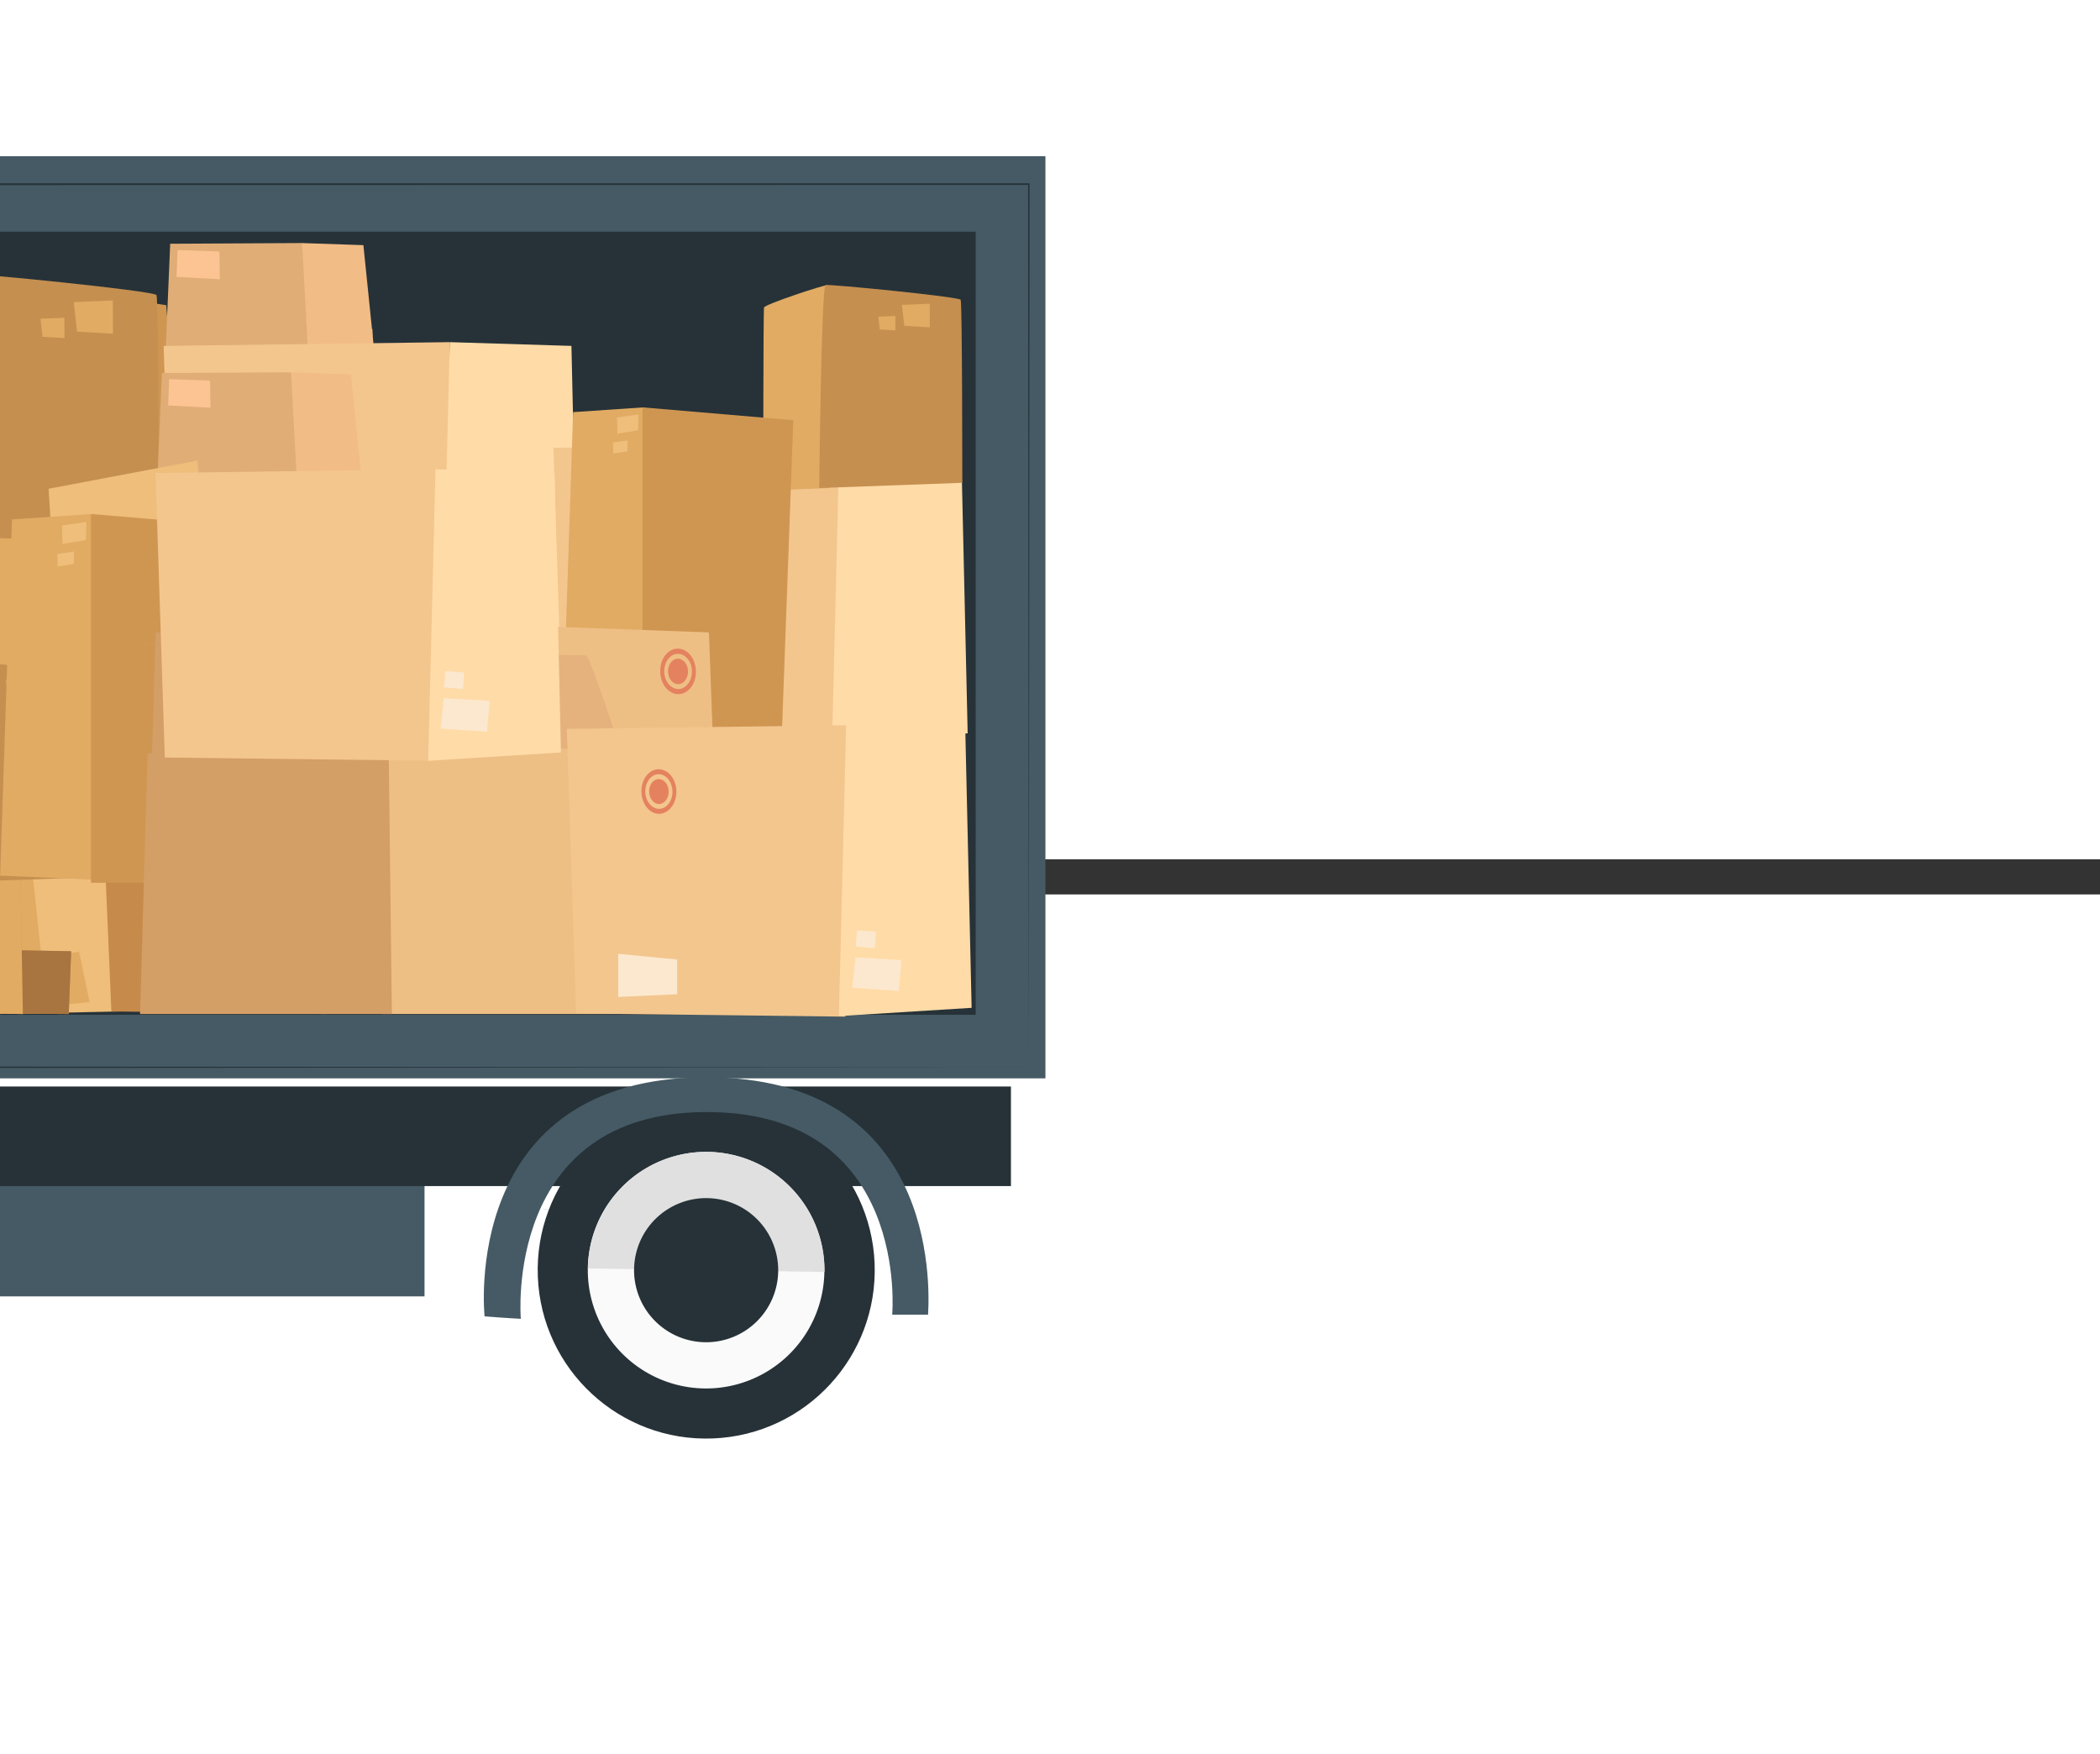 <?xml version="1.0" encoding="UTF-8" standalone="no"?>
<svg
   xmlns:dc="http://purl.org/dc/elements/1.1/"
   xmlns:cc="http://creativecommons.org/ns#"
   xmlns:rdf="http://www.w3.org/1999/02/22-rdf-syntax-ns#"
   xmlns:svg="http://www.w3.org/2000/svg"
   xmlns="http://www.w3.org/2000/svg"
   xmlns:sodipodi="http://sodipodi.sourceforge.net/DTD/sodipodi-0.dtd"
   xmlns:inkscape="http://www.inkscape.org/namespaces/inkscape"
   height="164.84"
   width="197.4"
   id="fe21feea-ef93-4569-b3ee-3bb4b224f687"
   data-name="Layer 1"
   viewBox="300 200 597.4 10"
   version="1.1"
   sodipodi:docname="van2.svg"
   inkscape:version="1.0 (4035a4fb49, 2020-05-01)">
  <rect x="300" y="200" width="597.4" height="10" fill="#333333" stroke="none"/>
  <defs
     id="defs717" />
  <sodipodi:namedview
     inkscape:document-rotation="0"
     pagecolor="#ffffff"
     bordercolor="#666666"
     borderopacity="1"
     objecttolerance="10"
     gridtolerance="10"
     guidetolerance="10"
     inkscape:pageopacity="0"
     inkscape:pageshadow="2"
     inkscape:window-width="3840"
     inkscape:window-height="2054"
     id="namedview715"
     showgrid="false"
     inkscape:zoom="3.005042"
     inkscape:cx="275.83345"
     inkscape:cy="231.56005"
     inkscape:window-x="2293"
     inkscape:window-y="-11"
     inkscape:window-maximized="1"
     inkscape:current-layer="fe21feea-ef93-4569-b3ee-3bb4b224f687"
     showguides="false" />
  <path
     d="m 144.38,102.66 c 0,0.15 -9.46,0.28 -21.13,0.28 -11.67,0 -21.13,-0.13 -21.13,-0.28 0,-0.15 9.46,-0.29 21.13,-0.29 11.67,0 21.13,0.13 21.13,0.29 z"
     fill="#e0e0e0"
     id="path24" />
  <rect
     x="118.84"
     y="112.5"
     width="7.15"
     height="15.08"
     fill="#e0e0e0"
     id="rect26" />
  <path
     d="m 144.38,133.51 c 0,0.16 -9.46,0.29 -21.13,0.29 -11.67,0 -21.13,-0.13 -21.13,-0.29 0,-0.16 9.46,-0.29 21.13,-0.29 11.67,0 21.13,0.13 21.13,0.29 z"
     fill="#e0e0e0"
     id="path28" />
  <rect
     x="118.84"
     y="143.36"
     width="7.15"
     height="15.08"
     fill="#e0e0e0"
     id="rect30" />
  <path
     d="m 144.38,164.36 c 0,0.16 -9.46,0.29 -21.13,0.29 -11.67,0 -21.13,-0.13 -21.13,-0.29 0,-0.16 9.46,-0.29 21.13,-0.29 11.67,0 21.13,0.17 21.13,0.29 z"
     fill="#e0e0e0"
     id="path32" />
  <rect
     x="118.84"
     y="173.33"
     width="7.15"
     height="15.08"
     fill="#e0e0e0"
     id="rect34" />
  <path
     d="m 144.38,194.33 c 0,0.16 -9.46,0.29 -21.13,0.29 -11.67,0 -21.13,-0.13 -21.13,-0.29 0,-0.16 9.46,-0.29 21.13,-0.29 11.67,0 21.13,0.13 21.13,0.29 z"
     fill="#e0e0e0"
     id="path36" />
  <rect
     x="118.84"
     y="203.42"
     width="7.15"
     height="15.08"
     fill="#e0e0e0"
     id="rect38" />
  <rect
     x="118.84"
     y="233.91"
     width="7.15"
     height="15.08"
     fill="#e0e0e0"
     id="rect40" />
  <path
     d="m 144.38,224.42 c 0,0.16 -9.46,0.29 -21.13,0.29 -11.67,0 -21.13,-0.13 -21.13,-0.29 0,-0.16 9.46,-0.28 21.13,-0.28 11.67,0 21.13,0.1 21.13,0.28 z"
     fill="#e0e0e0"
     id="path42" />
  <rect
     x="76.22"
     y="112.51"
     width="7.15"
     height="15.08"
     fill="#fafafa"
     id="rect48" />
  <path
     d="m 101.79,133.52 c 0,0.16 -9.46,0.29 -21.12,0.29 -11.66,0 -21.13,-0.13 -21.13,-0.29 0,-0.16 9.45,-0.29 21.13,-0.29 11.68,0 21.12,0.13 21.12,0.29 z"
     fill="#e0e0e0"
     id="path50" />
  <rect
     x="76.22"
     y="142.92"
     width="7.15"
     height="15.08"
     fill="#fafafa"
     id="rect52" />
  <path
     d="m 101.79,163.93 c 0,0.16 -9.46,0.28 -21.12,0.28 -11.66,0 -21.13,-0.12 -21.13,-0.28 0,-0.16 9.45,-0.29 21.13,-0.29 11.68,0 21.12,0.13 21.12,0.29 z"
     fill="#e0e0e0"
     id="path54" />
  <rect
     x="76.22"
     y="173.33"
     width="7.15"
     height="15.08"
     fill="#fafafa"
     id="rect56" />
  <path
     d="m 101.79,194.33 c 0,0.16 -9.46,0.29 -21.12,0.29 -11.66,0 -21.13,-0.13 -21.13,-0.29 0,-0.16 9.45,-0.29 21.13,-0.29 11.68,0 21.12,0.13 21.12,0.29 z"
     fill="#e0e0e0"
     id="path58" />
  <rect
     x="76.22"
     y="203.73"
     width="7.15"
     height="15.08"
     fill="#fafafa"
     id="rect60" />
  <path
     d="m 101.79,224.74 c 0,0.16 -9.46,0.29 -21.12,0.29 -11.66,0 -21.13,-0.13 -21.13,-0.29 0,-0.16 9.45,-0.29 21.13,-0.29 11.68,0 21.12,0.13 21.12,0.29 z"
     fill="#e0e0e0"
     id="path62" />
  <rect
     x="76.22"
     y="234.14"
     width="7.15"
     height="15.08"
     fill="#fafafa"
     id="rect64" />
  <path
     d="m 520.83,252.05 c 0,0.12 -7.45,0.22 -16.64,0.22 -9.19,0 -16.64,-0.1 -16.64,-0.22 0,-0.12 7.45,-0.23 16.64,-0.23 9.19,0 16.64,0.1 16.64,0.23 z"
     fill="#e0e0e0"
     id="path156" />
  <rect
     x="500.69"
     y="259.11"
     width="5.63"
     height="11.88"
     fill="#e0e0e0"
     id="rect158" />
  <path
     d="m 520.83,275.65 c 0,0.13 -7.45,0.23 -16.64,0.23 -9.19,0 -16.64,-0.1 -16.64,-0.23 0,-0.13 7.45,-0.23 16.64,-0.23 9.19,0 16.64,0.11 16.64,0.23 z"
     fill="#e0e0e0"
     id="path160" />
  <rect
     x="500.69"
     y="282.81"
     width="5.63"
     height="11.88"
     fill="#e0e0e0"
     id="rect162" />
  <rect
     x="500.69"
     y="306.81"
     width="5.63"
     height="11.88"
     fill="#e0e0e0"
     id="rect164" />
  <path
     d="m 520.83,299.35 c 0,0.12 -7.45,0.23 -16.64,0.23 -9.19,0 -16.64,-0.11 -16.64,-0.23 0,-0.12 7.45,-0.23 16.64,-0.23 9.19,0 16.64,0.12 16.64,0.23 z"
     fill="#e0e0e0"
     id="path166" />
  <path
     d="m 487.26,251.7 c 0,0.13 -7.45,0.23 -16.63,0.23 -9.18,0 -16.65,-0.1 -16.65,-0.23 0,-0.13 7.45,-0.22 16.65,-0.22 9.2,0 16.63,0.1 16.63,0.22 z"
     fill="#e0e0e0"
     id="path178" />
  <path
     d="m 487.26,275.65 c 0,0.13 -7.45,0.23 -16.63,0.23 -9.18,0 -16.65,-0.1 -16.65,-0.23 0,-0.13 7.45,-0.23 16.65,-0.23 9.2,0 16.63,0.11 16.63,0.23 z"
     fill="#e0e0e0"
     id="path182" />
  <rect
     x="467.12"
     y="283.05"
     width="5.63"
     height="11.88"
     fill="#fafafa"
     id="rect184" />
  <path
     d="m 487.26,299.6 c 0,0.12 -7.45,0.22 -16.63,0.22 -9.18,0 -16.65,-0.1 -16.65,-0.22 0,-0.12 7.45,-0.23 16.65,-0.23 9.2,0 16.63,0.1 16.63,0.23 z"
     fill="#e0e0e0"
     id="path186" />
  <rect
     x="467.12"
     y="307"
     width="5.63"
     height="11.88"
     fill="#fafafa"
     id="rect188" />
  <rect
     x="130.11"
     y="242.03"
     width="6.44"
     height="15.65"
     fill="#f5f5f5"
     id="rect194" />
  <rect
     x="130.11"
     y="303.3"
     width="6.44"
     height="15.65"
     fill="#f5f5f5"
     id="rect196" />
  <path
     d="m 153.15,263.83 c 0,0.14 -8.52,0.25 -19,0.25 -10.48,0 -19,-0.11 -19,-0.25 0,-0.14 8.52,-0.24 19,-0.24 10.48,0 19,0.11 19,0.24 z"
     fill="#f5f5f5"
     id="path198" />
  <rect
     x="130.11"
     y="272.9"
     width="6.44"
     height="15.65"
     fill="#f5f5f5"
     id="rect200" />
  <path
     d="m 153.15,294.7 c 0,0.13 -8.52,0.24 -19,0.24 -10.48,0 -19,-0.11 -19,-0.24 0,-0.13 8.52,-0.25 19,-0.25 10.48,0 19,0.11 19,0.25 z"
     fill="#f5f5f5"
     id="path202" />
  <rect
     x="160.28"
     y="242.03"
     width="6.44"
     height="15.65"
     fill="#e0e0e0"
     id="rect204" />
  <rect
     x="174.26"
     y="242.03"
     width="6.44"
     height="15.65"
     fill="#e0e0e0"
     id="rect206" />
  <rect
     x="160.28"
     y="301.44"
     width="6.44"
     height="15.65"
     fill="#e0e0e0"
     id="rect212" />
  <rect
     x="174.26"
     y="301.44"
     width="6.44"
     height="15.65"
     fill="#e0e0e0"
     id="rect214" />
  <rect
     x="109.7"
     y="225.95"
     width="82.43"
     height="3.41"
     fill="#e0e0e0"
     id="rect216" />
  <path
     d="m 187.25,229.68 c 0,0.13 -16,0.24 -35.77,0.24 -19.77,0 -35.78,-0.11 -35.78,-0.24 0,-0.13 16,-0.25 35.78,-0.25 19.78,0 35.77,0.11 35.77,0.25 z"
     fill="#ebebeb"
     id="path218" />
  <rect
     x="44.22"
     y="146.84"
     width="9.71"
     height="35.91"
     fill="#e0e0e0"
     id="rect226" />
  <rect
     x="22.78"
     y="198.41"
     width="9.77"
     height="20.6"
     fill="#ffffff"
     id="rect230" />
  <rect
     x="80.98"
     y="198.41"
     width="9.77"
     height="20.6"
     fill="#f5f5f5"
     id="rect234" />
  <path
     d="m 115.91,227.09 c 0,0.22 -12.92,0.39 -28.85,0.39 -15.93,0 -28.86,-0.17 -28.86,-0.39 0,-0.22 12.92,-0.39 28.86,-0.39 15.94,0 28.85,0.17 28.85,0.39 z"
     fill="#ebebeb"
     id="path236" />
  <rect
     x="80.98"
     y="239.3"
     width="9.77"
     height="20.6"
     fill="#f5f5f5"
     id="rect238" />
  <path
     d="m 115.91,267.99 c 0,0.21 -12.92,0.39 -28.85,0.39 -15.93,0 -28.86,-0.18 -28.86,-0.39 0,-0.21 12.92,-0.4 28.86,-0.4 15.94,0 28.85,0.18 28.85,0.4 z"
     fill="#ebebeb"
     id="path240" />
  <rect
     x="80.98"
     y="281.43"
     width="9.77"
     height="20.6"
     fill="#f5f5f5"
     id="rect242" />
  <rect
     x="22.78"
     y="239.93"
     width="9.77"
     height="20.6"
     fill="#ffffff"
     id="rect250" />
  <rect
     x="22.78"
     y="281.45"
     width="9.77"
     height="20.6"
     fill="#ffffff"
     id="rect254" />
  <rect
     x="289.69"
     y="283.24"
     width="131.08"
     height="41.1"
     fill="#455a64"
     id="rect294" />
  <polygon
     transform="translate(-9.62,-58.76)"
     points="252.46,377.73 270.4,351.73 597.21,351.73 597.21,323.4 207.7,323.4 207.7,377.73 "
     fill="#263238"
     id="polygon296" />
  <path
     d="m 195.29,92.6 a 3.33,3.33 0 0 0 -3.46,-3.15 c -17.68,0.73 -101.67,4.58 -118.94,12.88 -13.21,6.36 -27.7,30.1 -37.91,46.09 -7.32,11.46 -23.49,36.9 -26.76,49.91 -2.77,11 -4.44,33.88 -4.24,45.24 l 4.61,60.05 h 76.12 l 7.67,-19.84 a 33.48,33.48 0 0 1 31.26,-21.47 h 75.63 v -99.67 z"
     fill="#dbdbdb"
     id="path298" />
  <path
     d="m 63.87,108.98 c -10.47,10 -21,27 -28.89,39.44 -6.77,10.61 -21.14,33.2 -25.83,46.82 -0.08,0.25 -0.15,0.49 -0.24,0.74 2.32,-0.64 5.89,-2 7,-4.15 1.66,-3.33 3.81,-14.74 30.26,-57.81 8.05,-13.12 15.89,-20.78 17.7,-25.04 z"
     fill="#455a64"
     id="path300" />
  <path
     d="m 156.2,104.53 c -19.46,1.11 -61.65,4 -75.13,8.58 -17.56,6 -37.27,52.49 -38.2,54.53 l -13.29,34 a 1.48,1.48 0 0 0 1.41,1.95 h 34.33 a 11,11 0 0 0 3.8,-0.68 l 90.26,-33.67 a 10.42,10.42 0 0 0 6.79,-9.78 V 114 a 9.47,9.47 0 0 0 -9.97,-9.47 z"
     fill="#263238"
     id="path302" />
  <path
     d="m 33.38,200.24 c 0,0 12.74,-28.55 17,-37.88 6.46,-14.12 21.55,-43 31.74,-46.1 9.37,-2.81 36.31,-6.24 74.24,-8.41 h 0.36 a 6.15,6.15 0 0 1 6.13,6.15 v 46.51 a 5.64,5.64 0 0 1 -3.66,5.26 L 92.48,174 a 18.55,18.55 0 0 0 -13.21,8.24 l -11.56,17.63 a 6.21,6.21 0 0 1 -2.13,0.38 z"
     fill="#455a64"
     id="path304" />
  <path
     d="m 90.09,174.52 -22.71,25.26 12.55,-83.87 3.14,-1.08 -6.17,62.13 a 1.82,1.82 0 0 0 2.5,1.87 z"
     fill="#263238"
     id="path306" />
  <path
     d="m 2.49,249.39 c -0.08,-1.09 0.29,-2 0.84,-2 l 12.16,-1.15 c 1,-0.09 1.94,1.79 2.06,4 l 0.54,9.33 c 0.09,1.5 -0.36,2.77 -1,2.88 l -12.4,2.14 c -0.56,0.1 -1.09,-0.73 -1.17,-1.83 z"
     fill="#ebebeb"
     id="path308" />
  <rect
     x="2.48"
     y="292.98"
     width="87.62"
     height="35.13"
     fill="#263238"
     id="rect310" />
  <circle
     cx="134.482"
     cy="322.3"
     r="47.94"
     transform="rotate(-2.2)"
     fill="#263238"
     id="circle312" />
  <path
     d="m 98.85,316.07 c 0,0.05 0,0.09 0,0.13 a 47.935,47.935 0 1 0 95.86,1.38 c 0,0 0,-0.08 0,-0.12 z"
     fill="#263238"
     id="path314" />
  <path
     d="m 113.12,316.4 a 33.65,33.65 0 1 0 34.13,-33.16 33.65,33.65 0 0 0 -34.13,33.16 z"
     fill="#fafafa"
     id="path316" />
  <path
     d="m 147.25,283.24 a 33.65,33.65 0 0 0 -34.13,33.16 l 67.3,1 a 33.65,33.65 0 0 0 -33.17,-34.16 z"
     fill="#e0e0e0"
     id="path318" />
  <path
     d="m 126.27,316.59 a 20.5,20.5 0 1 0 20.79,-20.2 20.51,20.51 0 0 0 -20.79,20.2 z"
     fill="#263238"
     id="path320" />
  <rect
     x="41.9"
     y="134.98"
     width="19.87"
     height="47.69"
     rx="7.98"
     fill="#263238"
     id="rect322" />
  <rect
     x="30.15"
     y="207.61"
     width="13.48"
     height="15.61"
     fill="#263238"
     id="rect324" />
  <path
     d="m 84.38,105.88 1.2,-0.16 3.51,-0.41 13.59,-1.57 50.7,-5.77 c 2.71,-0.29 5.46,-0.65 8.31,-0.9 a 15.51,15.51 0 0 1 4.34,0.28 16.73,16.73 0 0 1 4.17,1.58 15.49,15.49 0 0 1 6.31,6.56 14.62,14.62 0 0 1 1.45,4.51 17.4,17.4 0 0 1 0.21,2.4 v 2.41 c 0,12.91 0,26.77 0,41.46 0,29.38 0,62.06 0,97 v 0.26 h -52.63 a 57.12,57.12 0 0 0 -9,0.43 35.06,35.06 0 0 0 -8.67,2.42 35.61,35.61 0 0 0 -19,19.65 27.31,27.31 0 0 0 -1.1,3.27 27.93,27.93 0 0 0 -0.76,3.35 l -0.26,1.7 -0.13,0.85 v 0.85 l -0.09,1.71 v 0.86 0.1 c 0.23,-0.22 -0.31,0.34 -0.27,0.28 h -66.8 v -0.25 c 0,-15.07 0,-29.6 0,-43.48 q 0,-10.41 0,-20.33 0,-4.95 0,-9.78 c 0,-1.61 0,-3.2 0,-4.79 0,-1.59 0.15,-3.17 0.34,-4.73 a 47.45,47.45 0 0 1 5.66,-17.22 l 8,-15 14.16,-26.56 11.53,-21.62 2.43,-4.55 c 0.4,-0.72 0.74,-1.45 1.17,-2.13 a 19.6,19.6 0 0 1 1.34,-1.91 28.22,28.22 0 0 1 6.07,-5.64 30.47,30.47 0 0 1 10.37,-4.51 26.3,26.3 0 0 1 3.86,-0.63 l -1,0.15 c -0.64,0.1 -1.61,0.27 -2.86,0.56 a 30.72,30.72 0 0 0 -10.3,4.56 28.43,28.43 0 0 0 -6,5.63 19.38,19.38 0 0 0 -1.33,1.9 c -0.41,0.67 -0.76,1.4 -1.15,2.13 l -2.37,4.57 -11.47,21.59 -14.1,26.59 q -3.82,7.23 -8,15 a 47.1,47.1 0 0 0 -5.6,17.09 c -0.18,1.55 -0.29,3.11 -0.33,4.69 -0.04,1.58 0,3.18 0,4.78 q 0,4.83 0,9.78 0,9.92 0,20.33 c 0,13.88 0,28.41 0,43.48 l -0.24,-0.24 h 66.59 c 0.07,-0.05 -0.48,0.48 -0.25,0.24 v -0.11 -0.86 l 0.09,-1.74 0.05,-0.86 0.12,-0.86 0.27,-1.73 a 28.76,28.76 0 0 1 0.77,-3.4 27.51,27.51 0 0 1 1.11,-3.32 35.48,35.48 0 0 1 28.05,-22.4 57.27,57.27 0 0 1 9,-0.43 h 52.42 l -0.25,0.25 c 0,-34.9 0,-67.58 0,-97 0,-14.69 0,-28.55 0,-41.46 a 28.62,28.62 0 0 0 -0.21,-4.75 14.3,14.3 0 0 0 -1.4,-4.41 15.15,15.15 0 0 0 -6.15,-6.4 16.11,16.11 0 0 0 -4.07,-1.55 15.23,15.23 0 0 0 -4.25,-0.29 c -2.82,0.24 -5.59,0.6 -8.29,0.89 l -50.69,5.61 -13.6,1.49 -3.52,0.37 z"
     fill="#263238"
     id="path326" />
  <path
     d="m 162.25,216.4 c 0,0 0.27,0 0.78,-0.12 a 5.33,5.33 0 0 0 2.06,-0.82 5.26,5.26 0 0 0 2.09,-2.72 6,6 0 0 0 0.27,-2.16 5.39,5.39 0 0 0 -0.61,-2.32 5.18,5.18 0 0 0 -4.51,-2.75 h -6.6 -15.12 a 5.11,5.11 0 0 0 -5.08,4.55 5.77,5.77 0 0 0 0.62,3.45 5.27,5.27 0 0 0 2.51,2.23 7.91,7.91 0 0 0 3.25,0.39 h 3.21 5.75 l 8.33,0.08 2.26,0.05 a 3.71,3.71 0 0 1 0.79,0.05 6.93,6.93 0 0 1 -0.79,0 l -2.26,0.05 -8.33,0.08 h -5.75 -3.21 c -0.55,0 -1.09,0 -1.69,0 a 5.87,5.87 0 0 1 -1.74,-0.4 5.62,5.62 0 0 1 -2.75,-2.42 6.21,6.21 0 0 1 -0.7,-3.75 5.63,5.63 0 0 1 5.58,-5 h 15.12 6.61 a 5.56,5.56 0 0 1 4.82,3 5.67,5.67 0 0 1 0.61,2.49 6.11,6.11 0 0 1 -0.32,2.25 5.45,5.45 0 0 1 -2.26,2.8 5.15,5.15 0 0 1 -2.15,0.75 3.37,3.37 0 0 1 -0.79,0.24 z"
     fill="#263238"
     id="path328" />
  <path
     d="m 160.38,203.84 a 73.3,73.3 0 0 1 -8.58,0.25 73.2,73.2 0 0 1 -8.57,-0.25 71.79,71.79 0 0 1 8.57,-0.26 71.89,71.89 0 0 1 8.58,0.26 z"
     fill="#ffffff"
     id="path330" />
  <path
     d="m 94.08,328.4 -8,-0.58 c 2.09,-28.65 5.15,-45.79 9.36,-52.4 8.08,-12.7 16.11,-15 25,-16.51 8.28,-1.41 16.64,-1.07 24.72,-0.75 l 2,0.08 c 16.68,0.65 51.62,0.07 52,0.07 l 0.14,8 c -0.35,0 -35.52,0.59 -52.42,-0.07 l -2,-0.08 c -7.67,-0.3 -15.6,-0.63 -23.05,0.65 -8,1.36 -13.25,2.9 -19.62,12.92 -1.93,3.02 -5.55,13.38 -8.13,48.67 z"
     fill="#263238"
     id="path332" />
  <rect
     x="203.42"
     y="0"
     width="393.98"
     height="262.32"
     fill="#455a64"
     id="rect334" />
  <path
     d="m 592.67,259.17 c 0,-1.69 -0.08,-97.9 -0.2,-251.2 l 0.2,0.2 -385,0.06 v 0 l 0.26,-0.26 c 0,89.29 0,174.28 0,251.2 l -0.23,-0.24 385,0.24 -385,0.24 h -0.32 v -0.24 c 0,-76.92 0,-161.91 0,-251.2 v -0.26 h 0.29 385 0.21 v 0.21 C 592.76,161.24 592.68,257.49 592.67,259.17 Z"
     fill="#263238"
     id="path336" />
  <path
     d="m 147.38,126.24 c 0,0 -0.11,0.12 -0.36,0.31 l -1.1,0.8 c -1,0.68 -2.37,1.64 -4.12,2.83 -3.49,2.36 -8.35,5.58 -13.77,9 -5.42,3.42 -10.37,6.54 -14,8.73 -1.81,1.09 -3.27,2 -4.29,2.56 l -1.19,0.67 a 2.22,2.22 0 0 1 -0.43,0.2 c 0,0 0.12,-0.12 0.38,-0.29 l 1.13,-0.76 4.2,-2.69 13.89,-8.86 13.85,-8.92 4.2,-2.69 1.16,-0.72 a 2.73,2.73 0 0 1 0.45,-0.17 z"
     fill="#fafafa"
     id="path346" />
  <path
     d="m 130.32,130.78 c 0,0 -0.12,0.12 -0.36,0.31 -0.24,0.19 -0.67,0.48 -1.11,0.79 -1,0.68 -2.37,1.65 -4.11,2.83 -3.49,2.37 -8.35,5.58 -13.77,9.06 -5.42,3.48 -10.37,6.54 -14,8.73 -1.8,1.09 -3.27,2 -4.29,2.55 l -1.18,0.67 c -0.27,0.15 -0.42,0.22 -0.43,0.2 a 2,2 0 0 1 0.38,-0.29 l 1.13,-0.75 4.2,-2.7 13.89,-8.85 c 5.37,-3.47 10.24,-6.6 13.85,-8.92 l 4.2,-2.7 1.16,-0.71 a 1.91,1.91 0 0 1 0.44,-0.22 z"
     fill="#fafafa"
     id="path348" />
  <path
     d="m 46.13,159.89 a 3.49,3.49 0 0 1 -0.31,-0.88 c -0.16,-0.57 -0.38,-1.41 -0.62,-2.45 a 35.55,35.55 0 0 1 -1.06,-8.3 17.82,17.82 0 0 1 1.91,-8.14 11.83,11.83 0 0 1 1.41,-2.12 c 0.39,-0.45 0.64,-0.67 0.67,-0.65 a 30.68,30.68 0 0 0 -1.75,2.94 19.34,19.34 0 0 0 -1.71,8 43.46,43.46 0 0 0 0.9,8.22 26,26 0 0 1 0.56,3.38 z"
     fill="#fafafa"
     id="path350" />
  <path
     d="m 115,250.24 c 0,0.11 -1.92,0.39 -4.92,1.35 a 39.38,39.38 0 0 0 -5.1,2.07 42.68,42.68 0 0 0 -5.76,3.5 41.07,41.07 0 0 0 -5.06,4.45 37.58,37.58 0 0 0 -3.51,4.25 c -1.82,2.57 -2.66,4.34 -2.76,4.29 a 7.71,7.71 0 0 1 0.56,-1.26 15,15 0 0 1 0.76,-1.42 c 0.33,-0.54 0.67,-1.17 1.14,-1.82 a 34.13,34.13 0 0 1 3.46,-4.37 39.73,39.73 0 0 1 5.1,-4.54 38.76,38.76 0 0 1 5.86,-3.51 34.72,34.72 0 0 1 5.21,-2 c 0.75,-0.25 1.46,-0.39 2.07,-0.54 a 15.1,15.1 0 0 1 1.58,-0.3 7.27,7.27 0 0 1 1.37,-0.15 z"
     fill="#fafafa"
     id="path354" />
  <circle
     cx="487.842"
     cy="336.614"
     r="47.94"
     transform="rotate(-2.29)"
     fill="#263238"
     id="circle356" />
  <path
     d="m 467.22,316.4 a 33.65,33.65 0 1 0 34.16,-33.16 33.65,33.65 0 0 0 -34.16,33.16 z"
     fill="#fafafa"
     id="path360" />
  <path
     d="m 501.38,283.24 a 33.65,33.65 0 0 0 -34.13,33.16 l 67.3,1 a 33.65,33.65 0 0 0 -33.17,-34.16 z"
     fill="#e0e0e0"
     id="path362" />
  <path
     d="m 480.38,316.59 a 20.5,20.5 0 1 0 20.79,-20.2 20.51,20.51 0 0 0 -20.79,20.2 z"
     fill="#263238"
     id="path364" />
  <path
     d="m 437.85,330.02 c 0,0 -7.3,-68 63.16,-68 65,0 63.56,58.48 63,67.53 h -10.2 c 0,0 5.2,-57.64 -52.75,-57.64 -57.95,0 -52.9,58.81 -52.9,58.81 0,0 -4.33,-0.21 -10.31,-0.7 z"
     fill="#455a64"
     id="path366" />
  <rect
     id="rect368"
     fill="#263238"
     height="222.77"
     width="353.58"
     y="21.47"
     x="223.98" />
  <g
     id="parcels"
     transform="translate(-9.953,-59.093)">
    <g
       id="g2384">
      <polygon
         points="338.14,124.97 314.79,126.55 311.36,230.1 342.23,231.43 "
         fill="#e1ab63"
         id="polygon370" />
      <polygon
         points="337.75,124.97 387.62,129.21 383.86,232.18 337.75,232.18 "
         fill="#cf9652"
         id="polygon374" />
      <polygon
         points="341.11,209.49 407.81,211.23 406.23,270.32 343.68,269.57 "
         fill="#c68a4a"
         id="polygon398" />
      <polygon
         points="407.04,211.21 407.81,211.23 407.76,213.01 378.52,244.06 341.16,210.6 341.11,209.49 342.2,209.52 378.52,242.9 "
         fill="#b88248"
         id="polygon414" />
      <polygon
         points="337.3,112.73 313.95,114.31 310.51,217.86 341.39,219.19 "
         fill="#e1ab63"
         id="polygon438" />
      <polygon
         points="336.9,112.73 386.78,116.97 383.02,219.94 336.9,219.94 "
         fill="#cf9652"
         id="polygon442" />
      <path
         d="m 331.76,218.52 c 0,0 0,-58.34 -0.53,-59.33 -0.53,-0.99 -42.49,-5.16 -43.81,-4.82 -1.32,0.34 -2.11,65.81 -2.11,65.81 z"
         fill="#c58f50"
         id="path450" />
      <polygon
         points="340.27,197.25 406.97,198.99 405.39,258.08 342.84,257.33 "
         fill="#c68a4a"
         id="polygon466" />
      <polygon
         points="406.2,198.97 406.97,198.99 406.92,200.77 377.68,231.82 340.32,198.36 340.27,197.25 341.36,197.28 377.68,230.66 "
         fill="#b88248"
         id="polygon482" />
      <path
         d="m 342.87,229.53 a 51.5,51.5 0 0 0 -12,8.95 l 0.44,-18.18 41.7,1.34 0.07,4.17 c -8.81,-2.99 -19.68,-1.97 -30.21,3.72 z"
         fill="#d29957"
         id="path530" />
      <polygon
         points="361.67,212.84 343.19,214.63 343.82,245.04 361.85,245.37 "
         fill="#bf724d"
         id="polygon600" />
      <polygon
         points="403.64,245.27 404.4,245.29 404.35,247.03 375.73,277.42 339.17,244.67 339.12,243.58 340.19,243.61 375.73,276.28 "
         fill="#b88248"
         id="polygon630" />
    </g>
    <g
       id="g2346">
      <g
         id="g2350">
        <path
           d="m 267.24,221 c 0,0 0,-58.34 0.24,-59.37 0.24,-1.03 19.68,-7.43 20.29,-7.17 0.61,0.26 1,65.7 1,65.7 z"
           fill="#e1ab63"
           id="path448" />
      </g>
      <rect
         x="450.84"
         y="142.08"
         width="10.31"
         height="21.74"
         fill="#e0e0e0"
         id="rect88" />
      <rect
         x="389.39"
         y="98.27"
         width="10.31"
         height="21.74"
         fill="#fafafa"
         id="rect106" />
      <path
         d="m 426.26,128.55 c 0,0.23 -13.64,0.41 -30.46,0.41 -16.82,0 -30.46,-0.18 -30.46,-0.41 0,-0.23 13.64,-0.42 30.46,-0.42 16.82,0 30.46,0.19 30.46,0.42 z"
         fill="#e0e0e0"
         id="path108" />
      <rect
         x="389.39"
         y="142.1"
         width="10.31"
         height="21.74"
         fill="#fafafa"
         id="rect110" />
      <polygon
         points="329.32,128.31 336.43,127.3 336.31,132.55 329.44,133.69 "
         fill="#eebe7a"
         id="polygon432" />
      <polygon
         points="328,136.58 332.85,135.89 332.77,139.48 328.08,140.26 "
         fill="#eebe7a"
         id="polygon434" />
      <polygon
         points="328.48,116.07 335.59,115.06 335.46,120.31 328.6,121.45 "
         fill="#eebe7a"
         id="polygon500" />
      <polygon
         points="327.15,124.34 332.01,123.65 331.93,127.24 327.24,128.02 "
         fill="#eebe7a"
         id="polygon502" />
      <polygon
         points="344.02,155.95 347.29,100.03 357.24,101.47 361.26,150.43 "
         fill="#cf9652"
         id="polygon506" />
      <path
         d="m 275.3,175.08 c 0,0 0,-72.17 0.31,-73.44 0.31,-1.27 24.33,-9.2 25.09,-8.87 0.76,0.33 1.21,81.28 1.21,81.28 z"
         fill="#e1ab63"
         id="path508" />
      <path
         d="m 355.12,172 c 0,0 0,-72.17 -0.65,-73.4 -0.65,-1.23 -52.56,-6.38 -54.19,-6 -1.63,0.38 -2.61,81.42 -2.61,81.42 z"
         fill="#c58f50"
         id="path510" />
      <polygon
         points="394.38,147.94 394.15,106.81 370.79,109.07 371.58,147.52 "
         fill="#bf724d"
         id="polygon512" />
      <path
         d="m 406.73,107.67 9.14,0.62 c 0,7.18 -0.35,30.8 -0.47,39.37 l -12.61,0.16 z"
         fill="#eebe7a"
         id="path514" />
      <polygon
         points="330.92,100.59 342.06,100.13 342.1,109.59 331.87,109 "
         fill="#e1ab63"
         id="polygon554" />
      <polygon
         points="321.46,105.33 328.27,105.05 328.3,110.83 322.04,110.47 "
         fill="#e1ab63"
         id="polygon556" />
      <path
         d="m 405.62,118.93 1.11,-11.26 9.14,0.62 c 0,1.23 0,3 0,5 -3.29,0.27 -6.87,2.26 -10.25,5.64 z"
         fill="#e1ab63"
         id="path560" />
      <polygon
         points="395.89,117.27 395.73,83.8 413.33,84.4 416.49,115.29 "
         fill="#f2bc86"
         id="polygon564" />
      <polygon
         points="397.72,117.27 395.89,83.8 358.37,84 357.04,115.26 "
         fill="#e0ad77"
         id="polygon566" />
      <polygon
         points="359.21,195.76 356.5,113.06 437.9,111.99 437.5,196.7 "
         fill="#f3c68e"
         id="polygon568" />
      <polygon
         points="474.36,194.29 472.51,113.06 437.9,111.99 435.78,196.7 "
         fill="#ffdba7"
         id="polygon570" />
      <polygon
         points="372.49,94.09 360.2,93.42 360.47,85.8 372.36,86.2 "
         fill="#fdc493"
         id="polygon590" />
      <polygon
         points="392.74,153.33 392.57,120.57 409.8,121.16 412.89,151.39 "
         fill="#f2bc86"
         id="polygon680" />
      <polygon
         points="394.52,153.33 392.74,120.57 356.01,120.77 354.71,151.37 "
         fill="#e0ad77"
         id="polygon682" />
      <polygon
         points="369.83,130.64 357.81,129.99 358.07,122.53 369.7,122.93 "
         fill="#fdc493"
         id="polygon710" />
      <polygon
         points="371.93,220 366.14,145.67 323.78,153.69 327.87,220.93 "
         fill="#eebe7a"
         id="polygon516" />
    </g>
    <g
       id="g2162"
       class="1">
      <path
         d="m 326.71,191.05 c 0,0.14 -13.51,3 -30.22,6.36 -16.71,3.36 -30.3,6 -30.33,5.86 -0.03,-0.14 13.5,-3 30.22,-6.37 16.72,-3.37 30.3,-5.99 30.33,-5.85 z"
         fill="#fafafa"
         id="path344" />
      <polygon
         points="326.27,172.59 334.31,173.75 337.56,213.33 323.63,217.8 "
         fill="#cf9652"
         id="polygon372" />
      <path
         d="m 268.08,233.26 c 0,0 0,-58.34 0.24,-59.37 0.24,-1.03 19.68,-7.43 20.29,-7.17 0.61,0.26 1,65.7 1,65.7 z"
         fill="#e1ab63"
         id="path380" />
      <path
         d="m 332.6,230.76 c 0,0 0,-58.34 -0.53,-59.33 -0.53,-0.99 -42.49,-5.16 -43.81,-4.82 -1.32,0.34 -2.11,65.81 -2.11,65.81 z"
         fill="#c58f50"
         id="path382" />
      <polygon
         points="341.51,209.49 307.26,215.97 310.57,270.32 346.19,269.57 "
         fill="#eebe7a"
         id="polygon392" />
      <polygon
         points="327.45,253.24 334.28,252.25 337.35,266.83 326.46,267.95 "
         fill="#e1ab63"
         id="polygon394" />
      <polygon
         points="313.55,228.7 320.75,229.36 323.99,259.84 312.51,257.85 "
         fill="#e1ab63"
         id="polygon396" />
      <polygon
         points="283.51,226.94 317.22,228.02 317.95,270.32 282.46,269.79 "
         fill="#e1ab63"
         id="polygon402" />
      <path
         d="m 316.24,251.37 a 51,51 0 0 0 -5.46,-23.55 l 6.44,0.2 0.73,42.3 -5.06,-0.08 a 53,53 0 0 0 3.35,-18.87 z"
         fill="#d29957"
         id="path404" />
      <path
         d="m 292.82,234.4 a 42,42 0 0 0 -9.67,7.23 l 0.36,-14.69 33.71,1.06 0.06,3.37 c -7.15,-2.37 -15.95,-1.58 -24.46,3.03 z"
         fill="#d29957"
         id="path406" />
      <polygon
         points="265.31,229.76 283.51,226.94 284.01,270.32 265.04,269.79 "
         fill="#eebe7a"
         id="polygon408" />
      <polygon
         points="302.91,251.54 331.98,252.08 331.29,270.32 302.12,270.09 "
         fill="#c58f50"
         id="polygon410" />
      <polygon
         points="331.98,252.08 331.29,270.32 302.12,270.09 302.35,264.73 315.46,264.83 315.95,251.78 "
         fill="#a87440"
         id="polygon412" />
      <polygon
         points="339.23,214.85 339.33,222.08 331.41,222.45 330.62,216.09 "
         fill="#fbd7ab"
         id="polygon416" />
      <polygon
         points="293.08,243.58 292.53,249.73 285.64,250.04 285.41,243.14 "
         fill="#fbca8c"
         id="polygon418" />
      <polygon
         points="290.32,237.37 289.95,241.52 285.3,241.73 285.15,237.07 "
         fill="#fbca8c"
         id="polygon424" />
      <polygon
         points="322.04,172.67 322.07,180.32 313.8,179.84 313.03,173.04 "
         fill="#e1ab63"
         id="polygon426" />
      <polygon
         points="310.9,176.65 310.92,181.32 305.86,181.03 305.39,176.87 "
         fill="#e1ab63"
         id="polygon428" />
      <polygon
         points="315.31,253.43 314.99,257.85 310.13,257.42 309.98,253.47 "
         fill="#e1ab63"
         id="polygon430" />
      <polygon
         points="340.67,197.25 306.43,203.73 309.73,258.08 345.35,257.33 "
         fill="#eebe7a"
         id="polygon460" />
      <polygon
         points="326.61,241 333.44,240 336.51,254.59 325.62,255.71 "
         fill="#e1ab63"
         id="polygon462" />
      <polygon
         points="312.71,216.46 319.91,217.12 323.15,247.6 311.67,245.62 "
         fill="#e1ab63"
         id="polygon464" />
      <polygon
         points="282.67,214.7 316.38,215.78 317.11,258.08 281.62,257.55 "
         fill="#e1ab63"
         id="polygon470" />
      <path
         d="m 315.4,239.13 a 51,51 0 0 0 -5.46,-23.55 l 6.44,0.2 0.73,42.3 -5.06,-0.08 a 53,53 0 0 0 3.35,-18.87 z"
         fill="#d29957"
         id="path472" />
      <path
         d="m 292,222.16 a 42.26,42.26 0 0 0 -9.67,7.23 l 0.36,-14.69 33.71,1.08 0.06,3.37 c -7.17,-2.41 -15.97,-1.6 -24.46,3.01 z"
         fill="#d29957"
         id="path474" />
      <polygon
         points="264.46,217.53 282.67,214.7 283.17,258.08 264.2,257.55 "
         fill="#eebe7a"
         id="polygon476" />
      <polygon
         points="302.07,239.3 331.14,239.84 330.45,258.08 301.28,257.85 "
         fill="#c58f50"
         id="polygon478" />
      <polygon
         points="331.14,239.84 330.45,258.08 301.28,257.85 301.51,252.49 314.62,252.6 315.11,239.54 "
         fill="#a87440"
         id="polygon480" />
      <polygon
         points="338.39,202.61 338.49,209.84 330.57,210.21 329.78,203.85 "
         fill="#fbd7ab"
         id="polygon484" />
      <polygon
         points="292.24,231.34 291.69,237.49 284.8,237.8 284.57,230.9 "
         fill="#fbca8c"
         id="polygon486" />
      <polygon
         points="289.48,225.13 289.11,229.28 284.46,229.49 284.31,224.84 "
         fill="#fbca8c"
         id="polygon492" />
      <polygon
         points="314.47,241.19 314.14,245.61 309.29,245.18 309.14,241.22 "
         fill="#e1ab63"
         id="polygon498" />
      <polygon
         points="331.56,169.44 340.47,170.26 344.47,207.96 330.27,205.51 "
         fill="#e1ab63"
         id="polygon520" />
      <polygon
         points="294.4,167.26 336.09,168.6 337,220.93 293.1,220.26 "
         fill="#e1ab63"
         id="polygon526" />
      <path
         d="m 334.88,197.49 a 63,63 0 0 0 -6.75,-29.14 l 8,0.25 0.91,52.33 -6.26,-0.1 a 65.7,65.7 0 0 0 4.1,-23.34 z"
         fill="#d29957"
         id="path528" />
      <polygon
         points="271.88,170.76 294.4,167.26 295.01,220.93 271.55,220.26 "
         fill="#eebe7a"
         id="polygon532" />
      <polygon
         points="318.39,197.69 354.36,198.36 353.5,220.93 317.42,220.64 "
         fill="#c58f50"
         id="polygon534" />
      <polygon
         points="354.36,198.36 353.5,220.93 317.42,220.64 317.7,214.01 333.92,214.14 334.53,197.99 "
         fill="#a87440"
         id="polygon536" />
      <polygon
         points="306.23,187.84 305.55,195.45 297.03,195.84 296.75,187.3 "
         fill="#fbca8c"
         id="polygon542" />
      <polygon
         points="302.82,180.17 302.36,185.3 296.61,185.56 296.42,179.8 "
         fill="#fbca8c"
         id="polygon552" />
      <polygon
         points="333.73,200.03 333.33,205.5 327.32,204.97 327.14,200.07 "
         fill="#e1ab63"
         id="polygon558" />
      <polygon
         points="324.59,207.47 332.47,208.61 335.65,247.34 322.01,251.71 "
         fill="#cf9652"
         id="polygon594" />
      <polygon
         points="339.51,243.58 306,249.93 309.23,303.12 344.09,302.38 "
         fill="#eebe7a"
         id="polygon608" />
      <polygon
         points="325.75,286.4 332.44,285.43 335.44,299.7 324.79,300.8 "
         fill="#e1ab63"
         id="polygon610" />
      <polygon
         points="312.15,262.39 319.2,263.03 322.37,292.86 311.13,290.92 "
         fill="#e1ab63"
         id="polygon612" />
      <polygon
         points="339.12,243.58 404.4,245.29 402.85,303.12 341.64,302.38 "
         fill="#c68a4a"
         id="polygon614" />
      <path
         d="m 314.78,284.57 a 49.85,49.85 0 0 0 -5.34,-23.05 l 6.3,0.2 0.72,41.4 -5,-0.08 a 52,52 0 0 0 3.32,-18.47 z"
         fill="#d29957"
         id="path620" />
      <path
         d="m 291.86,268 a 41,41 0 0 0 -9.46,7 l 0.35,-14.38 33,1.06 0.06,3.3 c -7.01,-2.33 -15.62,-1.53 -23.95,3.02 z"
         fill="#d29957"
         id="path622" />
      <polygon
         points="264.93,263.43 282.75,260.66 283.24,303.12 264.68,302.59 "
         fill="#eebe7a"
         id="polygon624" />
      <polygon
         points="301.74,284.74 330.19,285.26 329.51,303.12 300.96,302.89 "
         fill="#c58f50"
         id="polygon626" />
      <polygon
         points="330.19,285.26 329.51,303.12 300.96,302.89 301.19,297.65 314.02,297.75 314.5,284.97 "
         fill="#a87440"
         id="polygon628" />
      <polygon
         points="337.28,248.83 337.38,255.9 329.63,256.27 328.85,250.05 "
         fill="#fbd7ab"
         id="polygon632" />
      <path
         d="m 267.64,266.84 c 0,0 0,-57.09 0.24,-58.1 0.24,-1.01 19.26,-7.27 19.86,-7 0.6,0.27 0.95,64.31 0.95,64.31 z"
         fill="#e1ab63"
         id="path642" />
      <g
         id="ttt2">
        <polygon
           id="polygon544"
           fill="#e1ab63"
           points="261.26,178.28 290.34,179.42 290.97,223.93 260.35,223.36 " />
        <polygon
           id="polygon546"
           fill="#eebe7a"
           points="234.87,181.25 260.98,178.28 261.68,223.93 234.5,223.36 " />
        <polygon
           id="polygon548"
           fill="#fbd7ab"
           points="246.33,209.15 245.65,216.75 237.12,217.14 236.84,208.6 " />
        <polygon
           id="polygon550"
           fill="#fbd7ab"
           points="253.99,211.59 253.57,216.3 248.29,216.54 248.12,211.25 " />
        <polygon
           id="polygon618"
           fill="#e1ab63"
           points="282.75,260.66 315.74,261.72 316.46,303.12 281.72,302.59 " />
        <polygon
           id="polygon634"
           fill="#fbca8c"
           points="292.11,276.94 291.58,282.96 284.83,283.27 284.61,276.51 " />
        <g
           id="aa"
           transform="translate(-0.06,-0.23)">
          <polygon
             points="256.5,233.42 257.07,270.32 235.09,269.87 235.4,235.82 "
             fill="#eebe7a"
             id="polygon378" />
          <g
             id="test">
            <polygon
               id="polygon376"
               fill="#e1ab63"
               points="280.23,234.34 280.74,270.32 255.99,269.87 256.72,233.42 " />
            <polygon
               id="polygon420"
               fill="#fbd7ab"
               points="244.11,264.52 237.21,264.83 236.99,257.93 244.65,258.37 " />
            <polygon
               id="polygon422"
               fill="#fbd7ab"
               points="250.51,264.15 246.24,264.35 246.1,260.08 250.85,260.35 " />
            <polygon
               id="polygon444"
               fill="#e1ab63"
               points="279.39,222.1 279.9,258.08 255.15,257.63 255.88,221.18 " />
            <polygon
               id="polygon446"
               fill="#eebe7a"
               points="256.23,258.08 234.25,257.63 234.56,223.59 255.65,221.18 "
               transform="translate(0.23)" />
            <polygon
               id="polygon488"
               fill="#fbd7ab"
               points="243.26,252.28 236.37,252.6 236.15,245.69 243.81,246.13 " />
            <polygon
               id="polygon490"
               fill="#fbd7ab"
               points="249.67,251.92 245.4,252.11 245.26,247.84 250,248.11 " />
            <polygon
               transform="translate(-0.79,0.51)"
               id="polygon596"
               fill="#e1ab63"
               points="280.04,303.12 255.81,302.67 256.53,267 279.54,267.91 " />
            <polygon
               id="polygon598"
               fill="#eebe7a"
               points="235.36,302.67 235.66,269.36 256.31,267 256.87,303.12 "
               transform="translate(-0.57,0.51)" />
            <polygon
               transform="translate(-0.79,0.51)"
               id="polygon636"
               fill="#fbd7ab"
               points="237.44,297.75 237.22,290.99 244.72,291.42 244.19,297.44 " />
            <polygon
               transform="translate(-0.79,0.51)"
               id="polygon638"
               fill="#fbd7ab"
               points="246.27,297.27 246.14,293.09 250.78,293.36 250.45,297.08 " />
          </g>
        </g>
        <polygon
           id="polygon640"
           fill="#fbca8c"
           points="289.41,270.87 289.05,274.93 284.5,275.14 284.35,270.58 " />
        <path
           id="path644"
           fill="#c58f50"
           d="m 330.79,264.4 c 0,0 0,-57.09 -0.52,-58.07 -0.52,-0.98 -41.58,-5 -42.87,-4.72 -1.29,0.28 -2.06,64.39 -2.06,64.39 z" />
      </g>
      <polygon
         points="320.45,207.55 320.49,215.03 312.39,214.57 311.64,207.91 "
         fill="#e1ab63"
         id="polygon646" />
      <polygon
         points="309.55,211.44 309.57,216.01 304.62,215.73 304.16,211.66 "
         fill="#e1ab63"
         id="polygon648" />
      <polygon
         points="313.87,286.58 313.55,290.92 308.8,290.49 308.65,286.62 "
         fill="#e1ab63"
         id="polygon658" />
      <polygon
         points="336.21,160.87 313.36,162.41 310,263.75 340.22,265.05 "
         fill="#e1ab63"
         id="polygon660" />
      <polygon
         points="335.83,160.87 384.64,165.01 380.96,265.78 335.83,265.78 "
         fill="#cf9652"
         id="polygon662" />
      <polygon
         points="334.54,163.14 334.42,168.29 327.7,169.4 327.58,164.13 "
         fill="#eebe7a"
         id="polygon664" />
      <polygon
         points="331.04,171.56 330.96,175.07 326.37,175.83 326.28,172.23 "
         fill="#eebe7a"
         id="polygon666" />
    </g>
    <g
       id="g2311">
      <polygon
         points="467.37,142.03 548.76,140.96 548.37,225.67 470.08,224.74 "
         fill="#f3c68e"
         id="polygon572" />
      <polygon
         points="583.38,142.03 548.76,140.96 546.65,225.67 585.23,223.27 "
         fill="#ffdba7"
         id="polygon574" />
      <g
         id="g1548">
        <path
           id="path650"
           fill="#e1ab63"
           d="m 527.08,154.22 c 0,0 0,-51.19 0.22,-52.09 0.22,-0.9 17.26,-6.52 17.8,-6.29 0.54,0.23 0.86,57.65 0.86,57.65 z" />
        <path
           id="path652"
           fill="#c58f50"
           d="m 583.7,152 c 0,0 0,-51.19 -0.46,-52.06 -0.46,-0.87 -37.24,-4.49 -38.44,-4.2 -1.2,0.29 -1.8,57.75 -1.8,57.75 z" />
        <polygon
           id="polygon654"
           fill="#e1ab63"
           points="567.2,107.35 566.53,101.39 574.43,101.06 574.46,107.77 " />
        <polygon
           id="polygon656"
           fill="#e1ab63"
           points="560.24,108.39 559.83,104.75 564.66,104.55 564.67,108.65 " />
      </g>
      <polygon
         points="493.07,130.54 472.99,131.9 470.04,220.96 496.59,222.11 "
         fill="#e1ab63"
         id="polygon668" />
      <polygon
         points="492.73,130.54 535.63,134.19 532.4,222.75 492.73,222.75 "
         fill="#cf9652"
         id="polygon670" />
      <polygon
         points="491.6,132.55 491.49,137.06 485.59,138.05 485.48,133.42 "
         fill="#eebe7a"
         id="polygon672" />
      <polygon
         points="488.52,139.94 488.45,143.03 484.42,143.7 484.35,140.53 "
         fill="#eebe7a"
         id="polygon674" />
    </g>
    <g
       id="g2298">
      <path
         id="path276"
         fill="#f5f5f5"
         d="m 367.92,161.25 c 0.09,0 0,9.18 0,9.18 h -4.47 v -9.18 z" />
      <rect
         x="450.84"
         y="186.56"
         width="10.31"
         height="21.74"
         fill="#e0e0e0"
         id="rect92" />
      <path
         d="m 487.7,216.83 c 0,0.23 -13.63,0.42 -30.45,0.42 -16.82,0 -30.46,-0.19 -30.46,-0.42 0,-0.23 13.63,-0.41 30.46,-0.41 16.83,0 30.45,0.19 30.45,0.41 z"
         fill="#e0e0e0"
         id="path94" />
      <rect
         x="450.84"
         y="229.76"
         width="10.31"
         height="21.74"
         fill="#e0e0e0"
         id="rect96" />
      <path
         d="m 487.7,260 c 0,0.23 -13.63,0.41 -30.45,0.41 -16.82,0 -30.46,-0.18 -30.46,-0.41 0,-0.23 13.63,-0.42 30.46,-0.42 16.83,0 30.45,0.23 30.45,0.42 z"
         fill="#e0e0e0"
         id="path98" />
      <rect
         x="450.84"
         y="273.13"
         width="10.31"
         height="21.74"
         fill="#e0e0e0"
         id="rect100" />
      <path
         d="m 426.26,172.38 c 0,0.23 -13.64,0.41 -30.46,0.41 -16.82,0 -30.46,-0.18 -30.46,-0.41 0,-0.23 13.66,-0.38 30.46,-0.38 16.8,0 30.46,0.15 30.46,0.38 z"
         fill="#e0e0e0"
         id="path112" />
      <rect
         x="389.39"
         y="185.93"
         width="10.31"
         height="21.74"
         fill="#fafafa"
         id="rect114" />
      <path
         d="m 426.26,216.21 c 0,0.23 -13.64,0.41 -30.46,0.41 -16.82,0 -30.46,-0.18 -30.46,-0.41 0,-0.23 13.64,-0.42 30.46,-0.42 16.82,0 30.46,0.21 30.46,0.42 z"
         fill="#e0e0e0"
         id="path116" />
      <rect
         x="389.39"
         y="229.76"
         width="10.31"
         height="21.74"
         fill="#fafafa"
         id="rect118" />
      <path
         d="m 426.26,260 c 0,0.23 -13.64,0.41 -30.46,0.41 -16.82,0 -30.46,-0.18 -30.46,-0.41 0,-0.23 13.64,-0.42 30.46,-0.42 16.82,0 30.46,0.23 30.46,0.42 z"
         fill="#e0e0e0"
         id="path120" />
      <rect
         x="389.39"
         y="273.59"
         width="10.31"
         height="21.74"
         fill="#fafafa"
         id="rect122" />
      <rect
         x="476.74"
         y="222.08"
         width="5.63"
         height="11.88"
         fill="#fafafa"
         id="rect138" />
      <path
         d="m 496.88,238.63 c 0,0.12 -7.45,0.22 -16.63,0.22 -9.18,0 -16.65,-0.1 -16.65,-0.22 0,-0.12 7.45,-0.23 16.65,-0.23 9.2,0 16.63,0.1 16.63,0.23 z"
         fill="#e0e0e0"
         id="path140" />
      <rect
         x="510.31"
         y="222.08"
         width="5.63"
         height="11.88"
         fill="#e0e0e0"
         id="rect142" />
      <path
         d="m 530.45,238.63 c 0,0.12 -7.45,0.22 -16.64,0.22 -9.19,0 -16.64,-0.1 -16.64,-0.22 0,-0.12 7.45,-0.23 16.64,-0.23 9.19,0 16.64,0.1 16.64,0.23 z"
         fill="#e0e0e0"
         id="path144" />
      <rect
         x="510.31"
         y="245.67"
         width="5.63"
         height="11.88"
         fill="#e0e0e0"
         id="rect146" />
      <path
         d="m 530.45,262.21 c 0,0.13 -7.45,0.23 -16.64,0.23 -9.19,0 -16.64,-0.1 -16.64,-0.23 0,-0.13 7.45,-0.22 16.64,-0.22 9.19,0 16.64,0.1 16.64,0.22 z"
         fill="#e0e0e0"
         id="path148" />
      <rect
         x="510.31"
         y="269.97"
         width="5.63"
         height="11.88"
         fill="#e0e0e0"
         id="rect150" />
      <path
         d="m 530.45,286.51 c 0,0.13 -7.45,0.23 -16.64,0.23 -9.19,0 -16.64,-0.1 -16.64,-0.23 0,-0.13 7.45,-0.23 16.64,-0.23 9.19,0 16.64,0.1 16.64,0.23 z"
         fill="#e0e0e0"
         id="path152" />
      <rect
         x="476.74"
         y="246.03"
         width="5.63"
         height="11.88"
         fill="#fafafa"
         id="rect168" />
      <path
         d="m 496.88,262.57 c 0,0.13 -7.45,0.23 -16.63,0.23 -9.18,0 -16.65,-0.1 -16.65,-0.23 0,-0.13 7.45,-0.22 16.65,-0.22 9.2,0 16.63,0.1 16.63,0.22 z"
         fill="#e0e0e0"
         id="path170" />
      <rect
         x="476.74"
         y="269.98"
         width="5.63"
         height="11.88"
         fill="#fafafa"
         id="rect172" />
      <path
         d="m 496.88,286.52 c 0,0.12 -7.45,0.22 -16.63,0.22 -9.18,0 -16.65,-0.1 -16.65,-0.22 0,-0.12 7.45,-0.23 16.65,-0.23 9.2,0 16.63,0.1 16.63,0.23 z"
         fill="#e0e0e0"
         id="path174" />
      <polygon
         points="445.72,254.93 389.07,275.02 448.05,261.2 "
         fill="#fafafa"
         id="polygon342" />
      <polygon
         points="391.19,179.9 390.26,210.98 363.74,211.32 364,178.07 "
         fill="#a25635"
         id="polygon386" />
      <path
         d="m 383.76,183.31 c -10.8,0 -19.57,12.51 -19.69,28 h -0.33 l 0.26,-33.25 27.18,1.83 -0.16,5.4 a 14.54,14.54 0 0 0 -7.26,-1.98 z"
         fill="#8f462b"
         id="path388" />
      <path
         d="m 374.32,178.77 7.39,0.49 c 0,5.81 -0.28,24.91 -0.38,31.84 l -10.19,0.12 z"
         fill="#eebe7a"
         id="path390" />
      <path
         d="m 350.82,209.74 57,1.49 -1,38.28 c -8.25,-36.51 -56,-39.77 -56,-39.77 z"
         fill="#d29957"
         id="path400" />
      <path
         d="m 373.42,187.87 0.9,-9.1 7.39,0.49 c 0,1 0,2.4 0,4.06 -2.66,0.21 -5.53,1.82 -8.29,4.55 z"
         fill="#e1ab63"
         id="path436" />
      <polygon
         points="390.34,167.66 389.42,198.74 362.9,199.08 363.16,165.83 "
         fill="#a25635"
         id="polygon454" />
      <path
         d="m 382.92,171.07 c -10.81,0 -19.58,12.51 -19.69,28 h -0.33 l 0.26,-33.25 27.18,1.83 -0.16,5.4 a 14.54,14.54 0 0 0 -7.26,-1.98 z"
         fill="#8f462b"
         id="path456" />
      <path
         d="m 373.47,166.53 7.39,0.5 c 0,5.8 -0.27,24.9 -0.37,31.83 L 370.3,199 Z"
         fill="#eebe7a"
         id="path458" />
      <path
         d="m 350,197.5 57,1.5 -1,38.28 C 397.73,200.74 350,197.5 350,197.5 Z"
         fill="#d29957"
         id="path468" />
      <path
         d="m 372.58,175.63 0.89,-9.1 7.39,0.5 c 0,1 0,2.39 0,4.05 -2.65,0.21 -5.52,1.82 -8.28,4.55 z"
         fill="#e1ab63"
         id="path504" />
      <polygon
         points="422.44,270.32 423.63,191.36 511.63,194.56 514.4,270.32 "
         fill="#eebf85"
         id="polygon576" />
      <polygon
         points="425.21,270.32 424.26,191.36 354.22,194.56 352.01,270.32 "
         fill="#d49e67"
         id="polygon578" />
      <polygon
         points="453.63,179.27 452.89,188.28 439.38,187.35 440.27,178.53 "
         fill="#fce8cf"
         id="polygon580" />
      <polygon
         points="446.22,171.05 445.92,175.86 440.37,175.36 440.74,170.65 "
         fill="#fce8cf"
         id="polygon582" />
      <path
         d="m 507.91,205.65 c 0,-3.58 -2.34,-6.48 -5.15,-6.48 -2.81,0 -5.05,2.9 -5,6.48 0.05,3.58 2.35,6.48 5.15,6.48 2.8,0 5.09,-2.9 5,-6.48 z m -5,5 c -2.18,0 -4,-2.25 -4,-5 0,-2.75 1.71,-5 3.89,-5 2.18,0 4,2.25 4,5 0,2.75 -1.73,5.03 -3.91,5.03 z"
         fill="#e4825f"
         id="path584" />
      <path
         d="m 505.68,205.65 c 0,-2 -1.32,-3.62 -2.89,-3.62 -1.57,0 -2.82,1.62 -2.8,3.62 0.02,2 1.31,3.63 2.88,3.63 1.57,0 2.83,-1.63 2.81,-3.63 z"
         fill="#e4825f"
         id="path586" />
      <polygon
         points="491.01,252.82 491.01,265.35 508.15,264.57 508.15,254.48 "
         fill="#fce8cf"
         id="polygon592" />
      <polygon
         points="388.13,214.63 387.22,245.04 361.27,245.37 361.52,212.84 "
         fill="#a25635"
         id="polygon602" />
      <path
         d="m 380.86,218 c -10.57,0 -19.16,12.25 -19.27,27.41 h -0.32 l 0.26,-32.53 26.6,1.79 -0.16,5.28 A 14.31,14.31 0 0 0 380.86,218 Z"
         fill="#8f462b"
         id="path604" />
      <path
         d="m 371.62,213.52 7.23,0.48 c 0,5.68 -0.27,24.38 -0.37,31.15 l -10,0.13 z"
         fill="#eebe7a"
         id="path606" />
      <path
         d="m 348.62,243.83 55.78,1.46 -1,37.46 C 395.36,247 348.62,243.83 348.62,243.83 Z"
         fill="#d29957"
         id="path616" />
      <path
         d="m 370.74,222.43 0.88,-8.91 7.23,0.48 c 0,1 0,2.35 0,4 -2.6,0.18 -5.41,1.75 -8.11,4.43 z"
         fill="#e1ab63"
         id="path676" />
      <path
         d="m 476.71,201.12 c -1.17,-0.19 -15.33,-0.19 -15.33,-0.19 l 0.59,29.22 h 25.21 c 0,0 -9.31,-28.83 -10.47,-29.03 z"
         fill="#e5b27e"
         id="path678" />
      <polygon
         points="418.71,303.12 419.88,225.84 506,228.97 508.71,303.12 "
         fill="#eebf85"
         id="polygon684" />
      <polygon
         points="421.43,303.12 420.5,225.84 351.95,228.97 349.79,303.12 "
         fill="#d49e67"
         id="polygon686" />
      <polygon
         inkscape:label=""
         points="433.84,148.16 433.45,231.07 356.84,230.15 354.19,149.21 "
         fill="#f3c68e"
         id="dd" />
      <polygon
         points="433.84,148.16 431.77,231.07 469.53,228.71 467.72,149.21 "
         fill="#ffdba7"
         id="polygon690" />
      <polygon
         points="449.24,214.01 448.52,222.83 435.29,221.91 436.17,213.28 "
         fill="#fce8cf"
         id="polygon692" />
      <polygon
         points="441.99,205.96 441.69,210.67 436.26,210.18 436.62,205.57 "
         fill="#fce8cf"
         id="polygon694" />
      <polygon
         transform="translate(-0.118,-0.941)"
         points="473.97,303.89 471.32,222.95 550.97,221.9 550.58,304.8 "
         fill="#f3c68e"
         id="polygon696" />
      <polygon
         transform="translate(-0.304,-1.097)"
         points="584.85,222.95 550.97,221.9 548.9,304.8 586.66,302.45 "
         fill="#ffdba7"
         id="polygon698" />
      <polygon
         points="566.37,287.74 565.65,296.56 552.42,295.65 553.3,287.02 "
         fill="#fce8cf"
         id="polygon700" />
      <polygon
         points="559.12,279.7 558.82,284.4 553.39,283.92 553.75,279.31 "
         fill="#fce8cf"
         id="polygon702" />
      <path
         d="m 502.37,239.83 c 0,-3.51 -2.3,-6.35 -5.05,-6.35 -2.75,0 -4.94,2.84 -4.9,6.35 0.04,3.51 2.3,6.34 5,6.34 2.7,0 4.98,-2.84 4.95,-6.34 z m -4.92,4.92 c -2.14,0 -3.89,-2.2 -3.92,-4.92 -0.03,-2.72 1.68,-4.93 3.81,-4.93 2.13,0 3.88,2.21 3.91,4.93 0.03,2.72 -1.67,4.92 -3.8,4.92 z"
         fill="#e4825f"
         id="path704" />
      <path
         d="m 500.17,239.83 c 0,-2 -1.28,-3.55 -2.82,-3.55 -1.54,0 -2.76,1.59 -2.74,3.55 0.02,1.96 1.29,3.54 2.82,3.54 1.53,0 2.77,-1.58 2.74,-3.54 z"
         fill="#e4825f"
         id="path706" />
      <polygon
         points="485.82,285.99 485.82,298.25 502.59,297.49 502.59,287.61 "
         fill="#fce8cf"
         id="polygon712" />
    </g>
  </g>
</svg>

